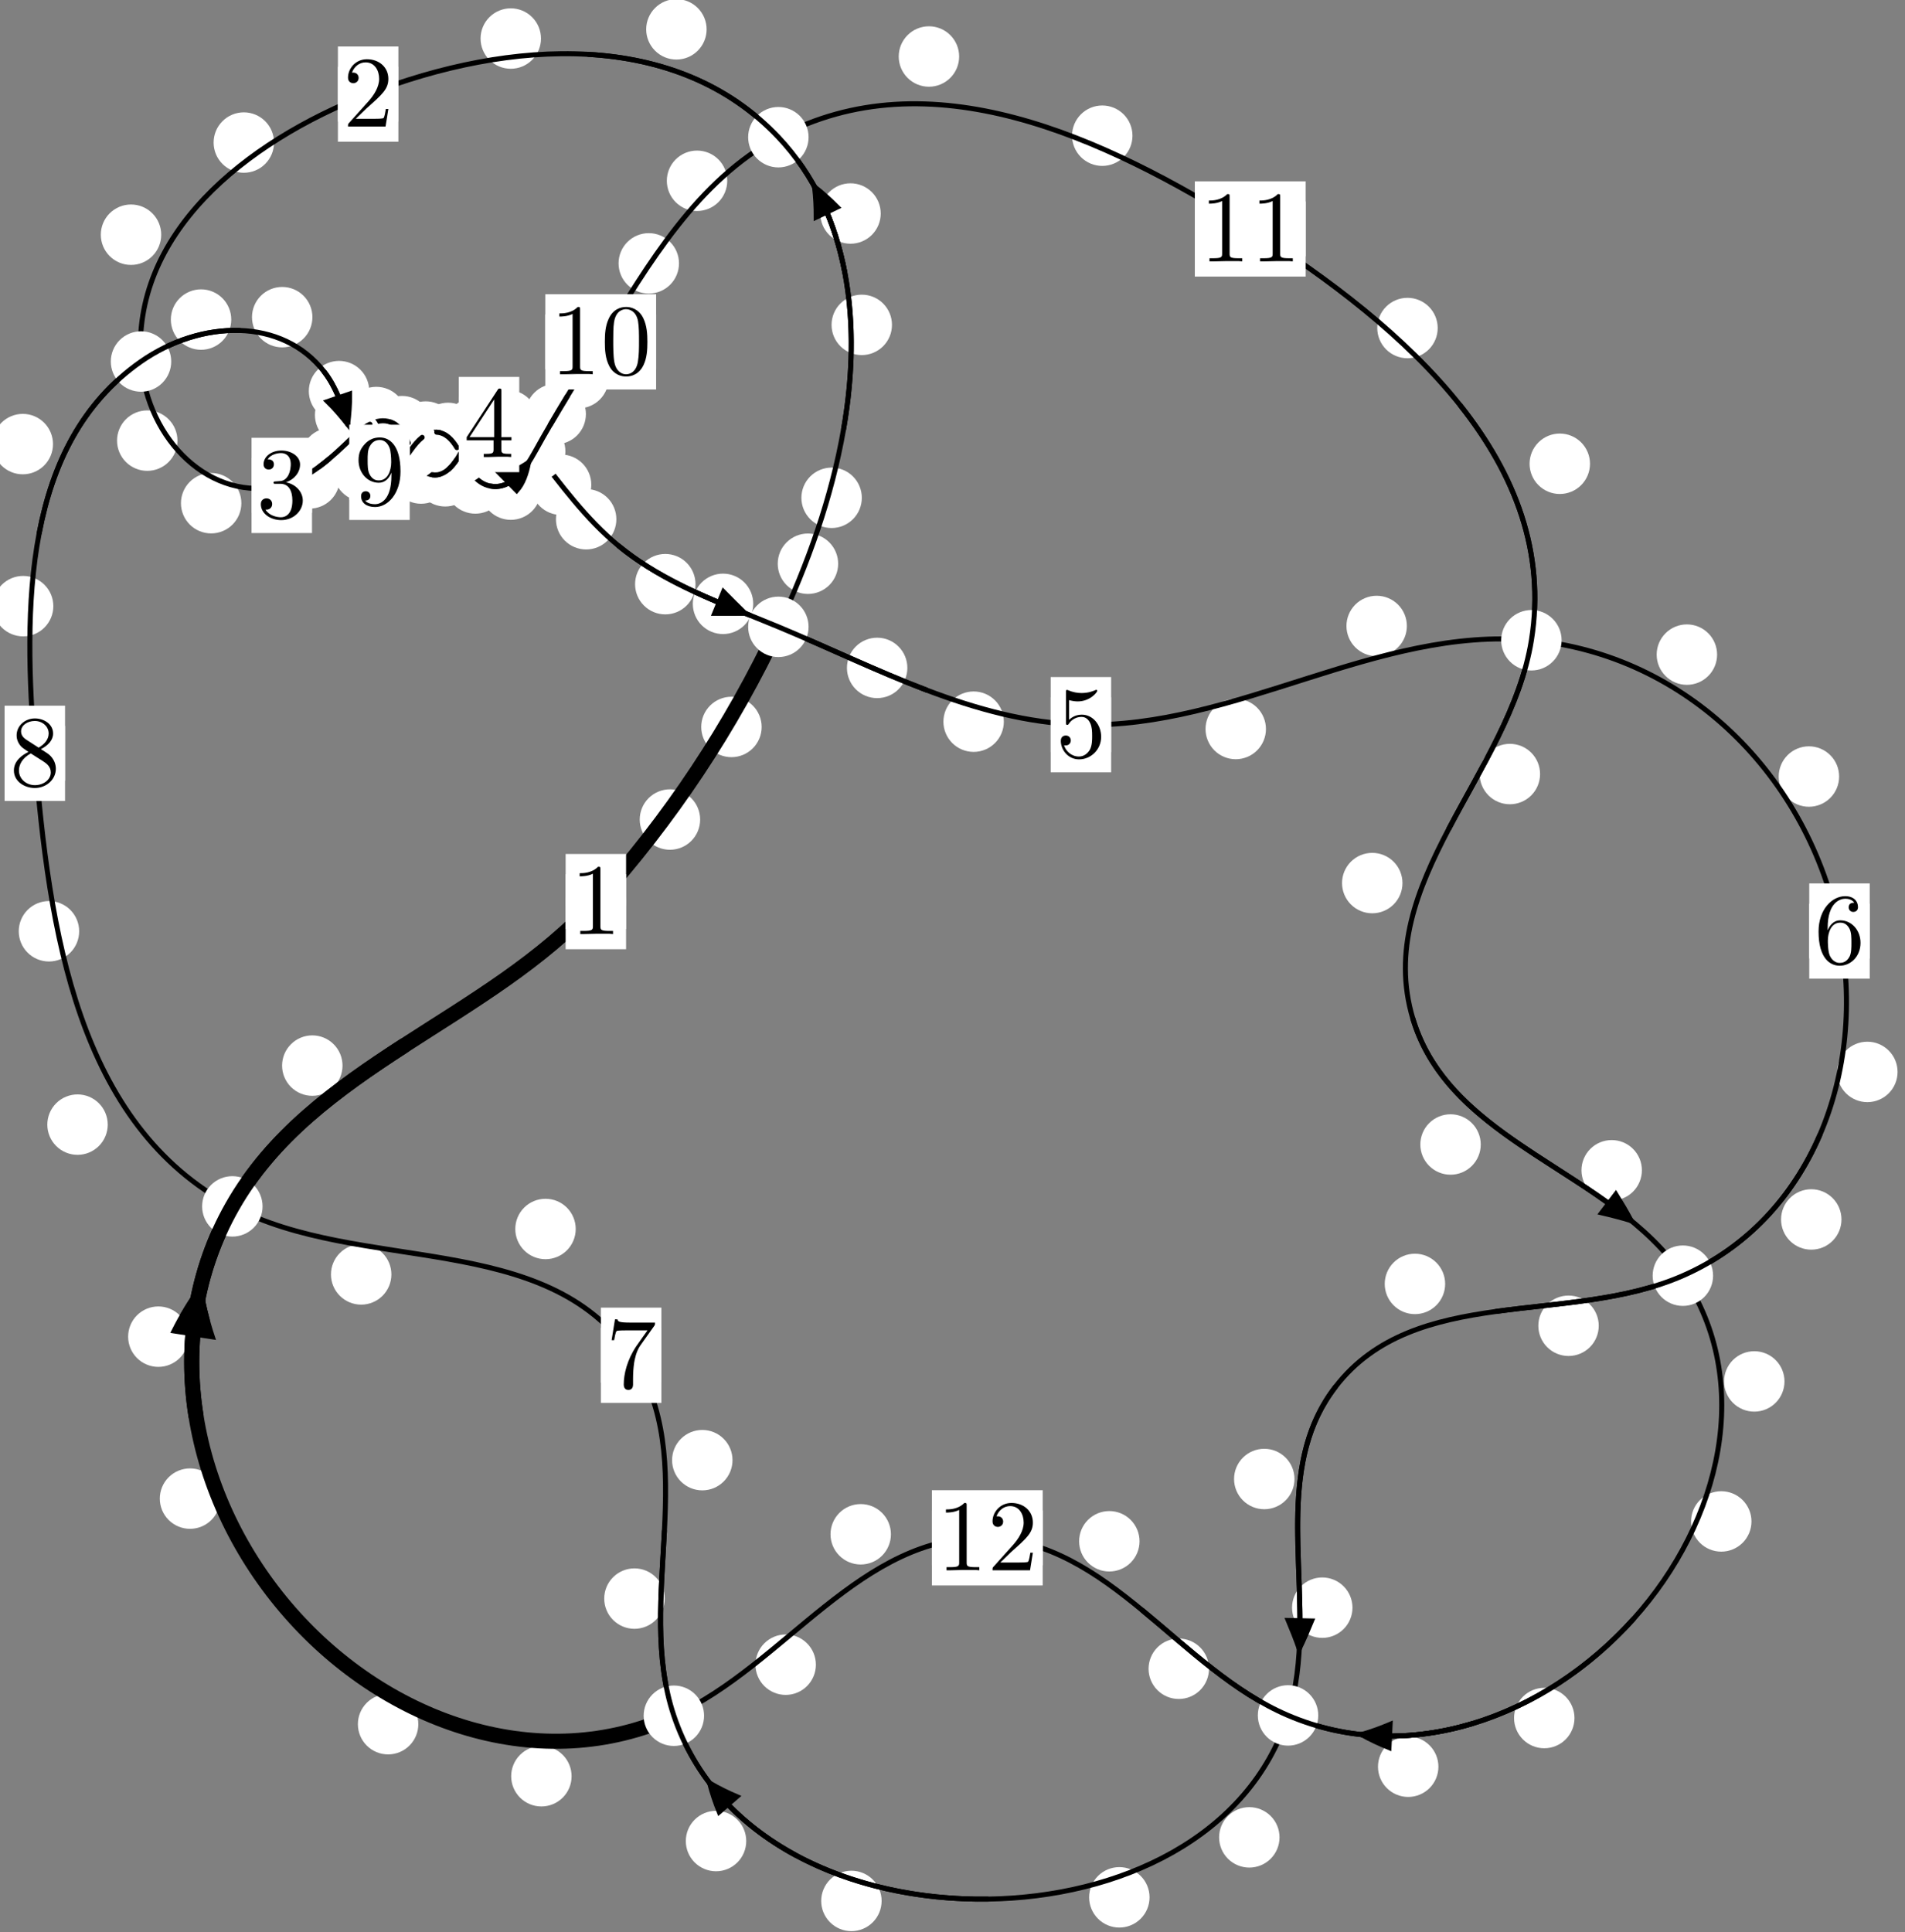 <?xml version="1.0"?>
<!-- Created by MetaPost 1.999 on 2021.07.06:0007 -->
<svg version="1.1" xmlns="http://www.w3.org/2000/svg" xmlns:xlink="http://www.w3.org/1999/xlink" width="188.452" height="191.093" viewBox="0 0 188.452 191.093">
<rect x="0" y="0" width="188.452" height="191.093" fill="#808080" stroke="none"/>
<!-- Original BoundingBox: -77.734482 -129.006134 110.717255 62.086655 -->
  <defs>
    <g transform="scale(0.01,0.01)" id="GLYPHcmr10_48">
      <path style="fill-rule: evenodd;" d="M460 -320C460 -400,455 -480,420 -554C374 -650,292 -666,250 -666C190 -666,117 -640,76 -547C44 -478,39 -400,39 -320C39 -245,43 -155,84 -79C127 2,200 22,249 22C303 22,379 1,423 -94C455 -163,460 -241,460 -320M249 -0C210 -0,151 -25,133 -121C122 -181,122 -273,122 -332C122 -396,122 -462,130 -516C149 -635,224 -644,249 -644C282 -644,348 -626,367 -527C377 -471,377 -395,377 -332C377 -257,377 -189,366 -125C351 -30,294 -0,249 -0"></path>
    </g>
    <g transform="scale(0.01,0.01)" id="GLYPHcmr10_49">
      <path style="fill-rule: evenodd;" d="M294 -640C294 -664,294 -666,271 -666C209 -602,121 -602,89 -602L89 -571C109 -571,168 -571,220 -597L220 -79C220 -43,217 -31,127 -31L95 -31L95 -0L257 -0L130 -3L217 -3L257 -3L297 -3L384 -3L419 -0L419 -31L387 -31C297 -31,294 -42,294 -79"></path>
    </g>
    <g transform="scale(0.01,0.01)" id="GLYPHcmr10_50">
      <path style="fill-rule: evenodd;" d="M127 -77L233 -180C389 -318,449 -372,449 -472C449 -586,359 -666,237 -666C124 -666,50 -574,50 -485C50 -429,100 -429,103 -429C120 -429,155 -441,155 -482C155 -508,137 -534,102 -534C94 -534,92 -534,89 -533C112 -598,166 -635,224 -635C315 -635,358 -554,358 -472C358 -392,308 -313,253 -251L61 -37C50 -26,50 -24,50 -0L421 -0L449 -174L424 -174C419 -144,412 -100,402 -85C395 -77,329 -77,307 -77"></path>
    </g>
    <g transform="scale(0.01,0.01)" id="GLYPHcmr10_51">
      <path style="fill-rule: evenodd;" d="M290 -352C372 -379,430 -449,430 -528C430 -610,342 -666,246 -666C145 -666,69 -606,69 -530C69 -497,91 -478,120 -478C151 -478,171 -500,171 -529C171 -579,124 -579,109 -579C140 -628,206 -641,242 -641C283 -641,338 -619,338 -529C338 -517,336 -459,310 -415C280 -367,246 -364,221 -363C213 -362,189 -360,182 -360C174 -359,167 -358,167 -348C167 -337,174 -337,191 -337L235 -337C317 -337,354 -269,354 -171C354 -35,285 -6,241 -6C198 -6,123 -23,88 -82C123 -77,154 -99,154 -137C154 -173,127 -193,98 -193C74 -193,42 -179,42 -135C42 -44,135 22,244 22C366 22,457 -69,457 -171C457 -253,394 -331,290 -352"></path>
    </g>
    <g transform="scale(0.01,0.01)" id="GLYPHcmr10_52">
      <path style="fill-rule: evenodd;" d="M294 -165L294 -78C294 -42,292 -31,218 -31L197 -31L197 -0L332 -0L238 -3L290 -3L332 -3L374 -3L427 -3L468 -0L468 -31L447 -31C373 -31,371 -42,371 -78L371 -165L471 -165L471 -196L371 -196L371 -651C371 -671,371 -677,355 -677C346 -677,343 -677,335 -665L28 -196L28 -165M300 -196L56 -196L300 -569"></path>
    </g>
    <g transform="scale(0.01,0.01)" id="GLYPHcmr10_53">
      <path style="fill-rule: evenodd;" d="M449 -201C449 -320,367 -420,259 -420C211 -420,168 -404,132 -369L132 -564C152 -558,185 -551,217 -551C340 -551,410 -642,410 -655C410 -661,407 -666,400 -666C399 -666,397 -666,392 -663C372 -654,323 -634,256 -634C216 -634,170 -641,123 -662C115 -665,113 -665,111 -665C101 -665,101 -657,101 -641L101 -345C101 -327,101 -319,115 -319C122 -319,124 -322,128 -328C139 -344,176 -398,257 -398C309 -398,334 -352,342 -334C358 -297,360 -258,360 -208C360 -173,360 -113,336 -71C312 -32,275 -6,229 -6C156 -6,99 -59,82 -118C85 -117,88 -116,99 -116C132 -116,149 -141,149 -165C149 -189,132 -214,99 -214C85 -214,50 -207,50 -161C50 -75,119 22,231 22C347 22,449 -74,449 -201"></path>
    </g>
    <g transform="scale(0.01,0.01)" id="GLYPHcmr10_54">
      <path style="fill-rule: evenodd;" d="M132 -328L132 -352C132 -605,256 -641,307 -641C331 -641,373 -635,395 -601C380 -601,340 -601,340 -556C340 -525,364 -510,386 -510C402 -510,432 -519,432 -558C432 -618,388 -666,305 -666C177 -666,42 -537,42 -316C42 -49,158 22,251 22C362 22,457 -72,457 -204C457 -331,368 -427,257 -427C189 -427,152 -376,132 -328M251 -6C188 -6,158 -66,152 -81C134 -128,134 -208,134 -226C134 -304,166 -404,256 -404C272 -404,318 -404,349 -342C367 -305,367 -254,367 -205C367 -157,367 -107,350 -71C320 -11,274 -6,251 -6"></path>
    </g>
    <g transform="scale(0.01,0.01)" id="GLYPHcmr10_55">
      <path style="fill-rule: evenodd;" d="M476 -609C485 -621,485 -623,485 -644L242 -644C120 -644,118 -657,114 -676L89 -676L56 -470L81 -470C84 -486,93 -549,106 -561C113 -567,191 -567,204 -567L411 -567C400 -551,321 -442,299 -409C209 -274,176 -135,176 -33C176 -23,176 22,222 22C268 22,268 -23,268 -33L268 -84C268 -139,271 -194,279 -248C283 -271,297 -357,341 -419"></path>
    </g>
    <g transform="scale(0.01,0.01)" id="GLYPHcmr10_56">
      <path style="fill-rule: evenodd;" d="M163 -457C117 -487,113 -521,113 -538C113 -599,178 -641,249 -641C322 -641,386 -589,386 -517C386 -460,347 -412,287 -377M309 -362C381 -399,430 -451,430 -517C430 -609,341 -666,250 -666C150 -666,69 -592,69 -499C69 -481,71 -436,113 -389C124 -377,161 -352,186 -335C128 -306,42 -250,42 -151C42 -45,144 22,249 22C362 22,457 -61,457 -168C457 -204,446 -249,408 -291C389 -312,373 -322,309 -362M209 -320L332 -242C360 -223,407 -193,407 -132C407 -58,332 -6,250 -6C164 -6,92 -68,92 -151C92 -209,124 -273,209 -320"></path>
    </g>
    <g transform="scale(0.01,0.01)" id="GLYPHcmr10_57">
      <path style="fill-rule: evenodd;" d="M367 -318L367 -286C367 -52,263 -6,205 -6C188 -6,134 -8,107 -42C151 -42,159 -71,159 -88C159 -119,135 -134,113 -134C97 -134,67 -125,67 -86C67 -19,121 22,206 22C335 22,457 -114,457 -329C457 -598,342 -666,253 -666C198 -666,149 -648,106 -603C65 -558,42 -516,42 -441C42 -316,130 -218,242 -218C303 -218,344 -260,367 -318M243 -241C227 -241,181 -241,150 -304C132 -341,132 -391,132 -440C132 -494,132 -541,153 -578C180 -628,218 -641,253 -641C299 -641,332 -607,349 -562C361 -530,365 -467,365 -421C365 -338,331 -241,243 -241"></path>
    </g>
  </defs>
  <path d="M69.262 81.06C69.262 80.267,68.947 79.507,68.387 78.947C67.826 78.386,67.066 78.071,66.274 78.071C65.481 78.071,64.721 78.386,64.16 78.947C63.6 79.507,63.285 80.267,63.285 81.06C63.285 81.853,63.6 82.613,64.16 83.173C64.721 83.734,65.481 84.049,66.274 84.049C67.066 84.049,67.826 83.734,68.387 83.173C68.947 82.613,69.262 81.853,69.262 81.06Z" style="fill: rgb(100%,100%,100%);stroke: none;"></path>
  <path d="M61.933 89.176C61.933 88.384,61.618 87.624,61.058 87.063C60.497 86.503,59.737 86.188,58.945 86.188C58.152 86.188,57.392 86.503,56.831 87.063C56.271 87.624,55.956 88.384,55.956 89.176C55.956 89.969,56.271 90.729,56.831 91.29C57.392 91.85,58.152 92.165,58.945 92.165C59.737 92.165,60.497 91.85,61.058 91.29C61.618 90.729,61.933 89.969,61.933 89.176Z" style="fill: rgb(100%,100%,100%);stroke: none;"></path>
  <path d="M82.915 55.758C82.915 54.965,82.6 54.205,82.039 53.645C81.479 53.084,80.719 52.769,79.926 52.769C79.133 52.769,78.373 53.084,77.813 53.645C77.252 54.205,76.937 54.965,76.937 55.758C76.937 56.551,77.252 57.311,77.813 57.871C78.373 58.432,79.133 58.747,79.926 58.747C80.719 58.747,81.479 58.432,82.039 57.871C82.6 57.311,82.915 56.551,82.915 55.758Z" style="fill: rgb(100%,100%,100%);stroke: none;"></path>
  <path d="M75.347 71.902C75.347 71.109,75.032 70.349,74.471 69.788C73.911 69.228,73.151 68.913,72.358 68.913C71.565 68.913,70.805 69.228,70.245 69.788C69.684 70.349,69.369 71.109,69.369 71.902C69.369 72.694,69.684 73.454,70.245 74.015C70.805 74.575,71.565 74.89,72.358 74.89C73.151 74.89,73.911 74.575,74.471 74.015C75.032 73.454,75.347 72.694,75.347 71.902Z" style="fill: rgb(100%,100%,100%);stroke: none;"></path>
  <path d="M88.239 32.132C88.239 31.34,87.924 30.58,87.364 30.019C86.803 29.459,86.043 29.144,85.25 29.144C84.458 29.144,83.697 29.459,83.137 30.019C82.576 30.58,82.262 31.34,82.262 32.132C82.262 32.925,82.576 33.685,83.137 34.246C83.697 34.806,84.458 35.121,85.25 35.121C86.043 35.121,86.803 34.806,87.364 34.246C87.924 33.685,88.239 32.925,88.239 32.132Z" style="fill: rgb(100%,100%,100%);stroke: none;"></path>
  <path d="M85.255 49.238C85.255 48.445,84.941 47.685,84.38 47.124C83.82 46.564,83.059 46.249,82.267 46.249C81.474 46.249,80.714 46.564,80.153 47.124C79.593 47.685,79.278 48.445,79.278 49.238C79.278 50.03,79.593 50.79,80.153 51.351C80.714 51.911,81.474 52.226,82.267 52.226C83.059 52.226,83.82 51.911,84.38 51.351C84.941 50.79,85.255 50.03,85.255 49.238Z" style="fill: rgb(100%,100%,100%);stroke: none;"></path>
  <path d="M69.902 2.902C69.902 2.109,69.587 1.349,69.026 0.789C68.466 0.228,67.706 -0.087,66.913 -0.087C66.12 -0.087,65.36 0.228,64.8 0.789C64.239 1.349,63.924 2.109,63.924 2.902C63.924 3.695,64.239 4.455,64.8 5.015C65.36 5.576,66.12 5.891,66.913 5.891C67.706 5.891,68.466 5.576,69.026 5.015C69.587 4.455,69.902 3.695,69.902 2.902Z" style="fill: rgb(100%,100%,100%);stroke: none;"></path>
  <path d="M87.126 21.119C87.126 20.326,86.811 19.566,86.25 19.005C85.69 18.445,84.93 18.13,84.137 18.13C83.344 18.13,82.584 18.445,82.024 19.005C81.463 19.566,81.148 20.326,81.148 21.119C81.148 21.911,81.463 22.671,82.024 23.232C82.584 23.792,83.344 24.107,84.137 24.107C84.93 24.107,85.69 23.792,86.25 23.232C86.811 22.671,87.126 21.911,87.126 21.119Z" style="fill: rgb(100%,100%,100%);stroke: none;"></path>
  <path d="M27.109 14.101C27.109 13.308,26.794 12.548,26.234 11.988C25.673 11.427,24.913 11.112,24.12 11.112C23.328 11.112,22.567 11.427,22.007 11.988C21.447 12.548,21.132 13.308,21.132 14.101C21.132 14.894,21.447 15.654,22.007 16.214C22.567 16.775,23.328 17.09,24.12 17.09C24.913 17.09,25.673 16.775,26.234 16.214C26.794 15.654,27.109 14.894,27.109 14.101Z" style="fill: rgb(100%,100%,100%);stroke: none;"></path>
  <path d="M53.517 3.812C53.517 3.02,53.202 2.26,52.641 1.699C52.081 1.139,51.321 0.824,50.528 0.824C49.735 0.824,48.975 1.139,48.415 1.699C47.854 2.26,47.539 3.02,47.539 3.812C47.539 4.605,47.854 5.365,48.415 5.926C48.975 6.486,49.735 6.801,50.528 6.801C51.321 6.801,52.081 6.486,52.641 5.926C53.202 5.365,53.517 4.605,53.517 3.812Z" style="fill: rgb(100%,100%,100%);stroke: none;"></path>
  <path d="M17.556 43.582C17.556 42.789,17.241 42.029,16.68 41.469C16.12 40.908,15.359 40.593,14.567 40.593C13.774 40.593,13.014 40.908,12.453 41.469C11.893 42.029,11.578 42.789,11.578 43.582C11.578 44.375,11.893 45.135,12.453 45.695C13.014 46.256,13.774 46.571,14.567 46.571C15.359 46.571,16.12 46.256,16.68 45.695C17.241 45.135,17.556 44.375,17.556 43.582Z" style="fill: rgb(100%,100%,100%);stroke: none;"></path>
  <path d="M15.949 23.215C15.949 22.422,15.634 21.662,15.074 21.102C14.513 20.541,13.753 20.226,12.96 20.226C12.168 20.226,11.408 20.541,10.847 21.102C10.287 21.662,9.972 22.422,9.972 23.215C9.972 24.008,10.287 24.768,10.847 25.328C11.408 25.889,12.168 26.204,12.96 26.204C13.753 26.204,14.513 25.889,15.074 25.328C15.634 24.768,15.949 24.008,15.949 23.215Z" style="fill: rgb(100%,100%,100%);stroke: none;"></path>
  <path d="M33.612 47.32C33.612 46.527,33.297 45.767,32.737 45.206C32.176 44.646,31.416 44.331,30.623 44.331C29.831 44.331,29.071 44.646,28.51 45.206C27.95 45.767,27.635 46.527,27.635 47.32C27.635 48.112,27.95 48.873,28.51 49.433C29.071 49.994,29.831 50.308,30.623 50.308C31.416 50.308,32.176 49.994,32.737 49.433C33.297 48.873,33.612 48.112,33.612 47.32Z" style="fill: rgb(100%,100%,100%);stroke: none;"></path>
  <path d="M23.877 49.77C23.877 48.978,23.562 48.218,23.002 47.657C22.441 47.097,21.681 46.782,20.888 46.782C20.096 46.782,19.335 47.097,18.775 47.657C18.215 48.218,17.9 48.978,17.9 49.77C17.9 50.563,18.215 51.323,18.775 51.884C19.335 52.444,20.096 52.759,20.888 52.759C21.681 52.759,22.441 52.444,23.002 51.884C23.562 51.323,23.877 50.563,23.877 49.77Z" style="fill: rgb(100%,100%,100%);stroke: none;"></path>
  <path d="M38.881 42.286C38.881 41.493,38.566 40.733,38.006 40.172C37.446 39.612,36.685 39.297,35.893 39.297C35.1 39.297,34.34 39.612,33.779 40.172C33.219 40.733,32.904 41.493,32.904 42.286C32.904 43.078,33.219 43.838,33.779 44.399C34.34 44.959,35.1 45.274,35.893 45.274C36.685 45.274,37.446 44.959,38.006 44.399C38.566 43.838,38.881 43.078,38.881 42.286Z" style="fill: rgb(100%,100%,100%);stroke: none;"></path>
  <path d="M35.731 45.304C35.731 44.511,35.416 43.751,34.855 43.191C34.295 42.63,33.535 42.315,32.742 42.315C31.949 42.315,31.189 42.63,30.629 43.191C30.068 43.751,29.753 44.511,29.753 45.304C29.753 46.097,30.068 46.857,30.629 47.417C31.189 47.978,31.949 48.293,32.742 48.293C33.535 48.293,34.295 47.978,34.855 47.417C35.416 46.857,35.731 46.097,35.731 45.304Z" style="fill: rgb(100%,100%,100%);stroke: none;"></path>
  <path d="M42.747 42.149C42.747 41.356,42.432 40.596,41.871 40.036C41.311 39.475,40.551 39.16,39.758 39.16C38.965 39.16,38.205 39.475,37.645 40.036C37.084 40.596,36.769 41.356,36.769 42.149C36.769 42.942,37.084 43.702,37.645 44.262C38.205 44.823,38.965 45.138,39.758 45.138C40.551 45.138,41.311 44.823,41.871 44.262C42.432 43.702,42.747 42.942,42.747 42.149Z" style="fill: rgb(100%,100%,100%);stroke: none;"></path>
  <path d="M40.217 41.249C40.217 40.456,39.902 39.696,39.341 39.136C38.781 38.575,38.021 38.26,37.228 38.26C36.435 38.26,35.675 38.575,35.115 39.136C34.554 39.696,34.239 40.456,34.239 41.249C34.239 42.042,34.554 42.802,35.115 43.362C35.675 43.923,36.435 44.238,37.228 44.238C38.021 44.238,38.781 43.923,39.341 43.362C39.902 42.802,40.217 42.042,40.217 41.249Z" style="fill: rgb(100%,100%,100%);stroke: none;"></path>
  <path d="M44.048 45.643C44.048 44.85,43.733 44.09,43.173 43.53C42.612 42.969,41.852 42.654,41.06 42.654C40.267 42.654,39.507 42.969,38.946 43.53C38.386 44.09,38.071 44.85,38.071 45.643C38.071 46.436,38.386 47.196,38.946 47.756C39.507 48.317,40.267 48.632,41.06 48.632C41.852 48.632,42.612 48.317,43.173 47.756C43.733 47.196,44.048 46.436,44.048 45.643Z" style="fill: rgb(100%,100%,100%);stroke: none;"></path>
  <path d="M43.231 43.365C43.231 42.572,42.916 41.812,42.355 41.251C41.795 40.691,41.035 40.376,40.242 40.376C39.449 40.376,38.689 40.691,38.129 41.251C37.568 41.812,37.253 42.572,37.253 43.365C37.253 44.157,37.568 44.917,38.129 45.478C38.689 46.038,39.449 46.353,40.242 46.353C41.035 46.353,41.795 46.038,42.355 45.478C42.916 44.917,43.231 44.157,43.231 43.365Z" style="fill: rgb(100%,100%,100%);stroke: none;"></path>
  <path d="M47.03 47.109C47.03 46.316,46.715 45.556,46.155 44.996C45.594 44.435,44.834 44.12,44.041 44.12C43.249 44.12,42.488 44.435,41.928 44.996C41.367 45.556,41.053 46.316,41.053 47.109C41.053 47.902,41.367 48.662,41.928 49.222C42.488 49.783,43.249 50.098,44.041 50.098C44.834 50.098,45.594 49.783,46.155 49.222C46.715 48.662,47.03 47.902,47.03 47.109Z" style="fill: rgb(100%,100%,100%);stroke: none;"></path>
  <path d="M44.643 46.836C44.643 46.043,44.328 45.283,43.768 44.723C43.207 44.162,42.447 43.847,41.654 43.847C40.862 43.847,40.102 44.162,39.541 44.723C38.981 45.283,38.666 46.043,38.666 46.836C38.666 47.629,38.981 48.389,39.541 48.949C40.102 49.51,40.862 49.825,41.654 49.825C42.447 49.825,43.207 49.51,43.768 48.949C44.328 48.389,44.643 47.629,44.643 46.836Z" style="fill: rgb(100%,100%,100%);stroke: none;"></path>
  <path d="M49.221 43.644C49.221 42.851,48.906 42.091,48.346 41.53C47.785 40.97,47.025 40.655,46.233 40.655C45.44 40.655,44.68 40.97,44.119 41.53C43.559 42.091,43.244 42.851,43.244 43.644C43.244 44.436,43.559 45.196,44.119 45.757C44.68 46.317,45.44 46.632,46.233 46.632C47.025 46.632,47.785 46.317,48.346 45.757C48.906 45.196,49.221 44.436,49.221 43.644Z" style="fill: rgb(100%,100%,100%);stroke: none;"></path>
  <path d="M47.893 45.996C47.893 45.204,47.578 44.443,47.018 43.883C46.457 43.323,45.697 43.008,44.904 43.008C44.112 43.008,43.352 43.323,42.791 43.883C42.231 44.443,41.916 45.204,41.916 45.996C41.916 46.789,42.231 47.549,42.791 48.11C43.352 48.67,44.112 48.985,44.904 48.985C45.697 48.985,46.457 48.67,47.018 48.11C47.578 47.549,47.893 46.789,47.893 45.996Z" style="fill: rgb(100%,100%,100%);stroke: none;"></path>
  <path d="M53.207 41.561C53.207 40.768,52.893 40.008,52.332 39.447C51.772 38.887,51.011 38.572,50.219 38.572C49.426 38.572,48.666 38.887,48.105 39.447C47.545 40.008,47.23 40.768,47.23 41.561C47.23 42.353,47.545 43.114,48.105 43.674C48.666 44.235,49.426 44.55,50.219 44.55C51.011 44.55,51.772 44.235,52.332 43.674C52.893 43.114,53.207 42.353,53.207 41.561Z" style="fill: rgb(100%,100%,100%);stroke: none;"></path>
  <path d="M49.987 42.313C49.987 41.52,49.672 40.76,49.112 40.199C48.551 39.639,47.791 39.324,46.999 39.324C46.206 39.324,45.446 39.639,44.885 40.199C44.325 40.76,44.01 41.52,44.01 42.313C44.01 43.105,44.325 43.865,44.885 44.426C45.446 44.986,46.206 45.301,46.999 45.301C47.791 45.301,48.551 44.986,49.112 44.426C49.672 43.865,49.987 43.105,49.987 42.313Z" style="fill: rgb(100%,100%,100%);stroke: none;"></path>
  <path d="M58.493 47.947C58.493 47.154,58.179 46.394,57.618 45.834C57.058 45.273,56.297 44.958,55.505 44.958C54.712 44.958,53.952 45.273,53.391 45.834C52.831 46.394,52.516 47.154,52.516 47.947C52.516 48.74,52.831 49.5,53.391 50.06C53.952 50.621,54.712 50.936,55.505 50.936C56.297 50.936,57.058 50.621,57.618 50.06C58.179 49.5,58.493 48.74,58.493 47.947Z" style="fill: rgb(100%,100%,100%);stroke: none;"></path>
  <path d="M54.73 43.095C54.73 42.302,54.415 41.542,53.854 40.981C53.294 40.421,52.534 40.106,51.741 40.106C50.948 40.106,50.188 40.421,49.628 40.981C49.067 41.542,48.752 42.302,48.752 43.095C48.752 43.887,49.067 44.647,49.628 45.208C50.188 45.768,50.948 46.083,51.741 46.083C52.534 46.083,53.294 45.768,53.854 45.208C54.415 44.647,54.73 43.887,54.73 43.095Z" style="fill: rgb(100%,100%,100%);stroke: none;"></path>
  <path d="M68.803 57.779C68.803 56.987,68.488 56.226,67.927 55.666C67.367 55.105,66.607 54.791,65.814 54.791C65.021 54.791,64.261 55.105,63.701 55.666C63.14 56.226,62.825 56.987,62.825 57.779C62.825 58.572,63.14 59.332,63.701 59.893C64.261 60.453,65.021 60.768,65.814 60.768C66.607 60.768,67.367 60.453,67.927 59.893C68.488 59.332,68.803 58.572,68.803 57.779Z" style="fill: rgb(100%,100%,100%);stroke: none;"></path>
  <path d="M60.974 51.357C60.974 50.564,60.66 49.804,60.099 49.243C59.539 48.683,58.778 48.368,57.986 48.368C57.193 48.368,56.433 48.683,55.872 49.243C55.312 49.804,54.997 50.564,54.997 51.357C54.997 52.15,55.312 52.91,55.872 53.47C56.433 54.031,57.193 54.346,57.986 54.346C58.778 54.346,59.539 54.031,60.099 53.47C60.66 52.91,60.974 52.15,60.974 51.357Z" style="fill: rgb(100%,100%,100%);stroke: none;"></path>
  <path d="M89.761 66.061C89.761 65.269,89.446 64.508,88.885 63.948C88.325 63.387,87.565 63.073,86.772 63.073C85.979 63.073,85.219 63.387,84.659 63.948C84.098 64.508,83.783 65.269,83.783 66.061C83.783 66.854,84.098 67.614,84.659 68.175C85.219 68.735,85.979 69.05,86.772 69.05C87.565 69.05,88.325 68.735,88.885 68.175C89.446 67.614,89.761 66.854,89.761 66.061Z" style="fill: rgb(100%,100%,100%);stroke: none;"></path>
  <path d="M74.514 59.725C74.514 58.932,74.199 58.172,73.639 57.611C73.078 57.051,72.318 56.736,71.525 56.736C70.733 56.736,69.973 57.051,69.412 57.611C68.852 58.172,68.537 58.932,68.537 59.725C68.537 60.517,68.852 61.278,69.412 61.838C69.973 62.399,70.733 62.714,71.525 62.714C72.318 62.714,73.078 62.399,73.639 61.838C74.199 61.278,74.514 60.517,74.514 59.725Z" style="fill: rgb(100%,100%,100%);stroke: none;"></path>
  <path d="M125.234 72.106C125.234 71.313,124.919 70.553,124.359 69.992C123.798 69.432,123.038 69.117,122.245 69.117C121.453 69.117,120.693 69.432,120.132 69.992C119.572 70.553,119.257 71.313,119.257 72.106C119.257 72.898,119.572 73.658,120.132 74.219C120.693 74.779,121.453 75.094,122.245 75.094C123.038 75.094,123.798 74.779,124.359 74.219C124.919 73.658,125.234 72.898,125.234 72.106Z" style="fill: rgb(100%,100%,100%);stroke: none;"></path>
  <path d="M99.304 71.38C99.304 70.587,98.989 69.827,98.429 69.267C97.868 68.706,97.108 68.391,96.316 68.391C95.523 68.391,94.763 68.706,94.202 69.267C93.642 69.827,93.327 70.587,93.327 71.38C93.327 72.173,93.642 72.933,94.202 73.493C94.763 74.054,95.523 74.369,96.316 74.369C97.108 74.369,97.868 74.054,98.429 73.493C98.989 72.933,99.304 72.173,99.304 71.38Z" style="fill: rgb(100%,100%,100%);stroke: none;"></path>
  <path d="M169.864 64.747C169.864 63.954,169.549 63.194,168.988 62.634C168.428 62.073,167.668 61.758,166.875 61.758C166.082 61.758,165.322 62.073,164.762 62.634C164.201 63.194,163.886 63.954,163.886 64.747C163.886 65.54,164.201 66.3,164.762 66.86C165.322 67.421,166.082 67.736,166.875 67.736C167.668 67.736,168.428 67.421,168.988 66.86C169.549 66.3,169.864 65.54,169.864 64.747Z" style="fill: rgb(100%,100%,100%);stroke: none;"></path>
  <path d="M139.175 61.914C139.175 61.121,138.86 60.361,138.3 59.8C137.739 59.24,136.979 58.925,136.187 58.925C135.394 58.925,134.634 59.24,134.073 59.8C133.513 60.361,133.198 61.121,133.198 61.914C133.198 62.706,133.513 63.466,134.073 64.027C134.634 64.587,135.394 64.902,136.187 64.902C136.979 64.902,137.739 64.587,138.3 64.027C138.86 63.466,139.175 62.706,139.175 61.914Z" style="fill: rgb(100%,100%,100%);stroke: none;"></path>
  <path d="M187.717 106.022C187.717 105.229,187.402 104.469,186.842 103.909C186.281 103.348,185.521 103.033,184.729 103.033C183.936 103.033,183.176 103.348,182.615 103.909C182.055 104.469,181.74 105.229,181.74 106.022C181.74 106.815,182.055 107.575,182.615 108.135C183.176 108.696,183.936 109.011,184.729 109.011C185.521 109.011,186.281 108.696,186.842 108.135C187.402 107.575,187.717 106.815,187.717 106.022Z" style="fill: rgb(100%,100%,100%);stroke: none;"></path>
  <path d="M181.936 76.806C181.936 76.013,181.621 75.253,181.061 74.693C180.5 74.132,179.74 73.817,178.947 73.817C178.155 73.817,177.394 74.132,176.834 74.693C176.273 75.253,175.959 76.013,175.959 76.806C175.959 77.599,176.273 78.359,176.834 78.919C177.394 79.48,178.155 79.795,178.947 79.795C179.74 79.795,180.5 79.48,181.061 78.919C181.621 78.359,181.936 77.599,181.936 76.806Z" style="fill: rgb(100%,100%,100%);stroke: none;"></path>
  <path d="M158.156 131.13C158.156 130.337,157.841 129.577,157.281 129.016C156.721 128.456,155.96 128.141,155.168 128.141C154.375 128.141,153.615 128.456,153.054 129.016C152.494 129.577,152.179 130.337,152.179 131.13C152.179 131.922,152.494 132.683,153.054 133.243C153.615 133.804,154.375 134.118,155.168 134.118C155.96 134.118,156.721 133.804,157.281 133.243C157.841 132.683,158.156 131.922,158.156 131.13Z" style="fill: rgb(100%,100%,100%);stroke: none;"></path>
  <path d="M182.168 120.613C182.168 119.821,181.853 119.061,181.293 118.5C180.732 117.94,179.972 117.625,179.18 117.625C178.387 117.625,177.627 117.94,177.066 118.5C176.506 119.061,176.191 119.821,176.191 120.613C176.191 121.406,176.506 122.166,177.066 122.727C177.627 123.287,178.387 123.602,179.18 123.602C179.972 123.602,180.732 123.287,181.293 122.727C181.853 122.166,182.168 121.406,182.168 120.613Z" style="fill: rgb(100%,100%,100%);stroke: none;"></path>
  <path d="M128.057 146.286C128.057 145.493,127.742 144.733,127.181 144.173C126.621 143.612,125.861 143.297,125.068 143.297C124.275 143.297,123.515 143.612,122.955 144.173C122.394 144.733,122.079 145.493,122.079 146.286C122.079 147.079,122.394 147.839,122.955 148.399C123.515 148.96,124.275 149.275,125.068 149.275C125.861 149.275,126.621 148.96,127.181 148.399C127.742 147.839,128.057 147.079,128.057 146.286Z" style="fill: rgb(100%,100%,100%);stroke: none;"></path>
  <path d="M142.962 126.99C142.962 126.197,142.647 125.437,142.086 124.877C141.526 124.316,140.766 124.001,139.973 124.001C139.18 124.001,138.42 124.316,137.86 124.877C137.299 125.437,136.984 126.197,136.984 126.99C136.984 127.783,137.299 128.543,137.86 129.103C138.42 129.664,139.18 129.979,139.973 129.979C140.766 129.979,141.526 129.664,142.086 129.103C142.647 128.543,142.962 127.783,142.962 126.99Z" style="fill: rgb(100%,100%,100%);stroke: none;"></path>
  <path d="M126.577 181.73C126.577 180.938,126.262 180.177,125.702 179.617C125.141 179.057,124.381 178.742,123.588 178.742C122.796 178.742,122.036 179.057,121.475 179.617C120.915 180.177,120.6 180.938,120.6 181.73C120.6 182.523,120.915 183.283,121.475 183.844C122.036 184.404,122.796 184.719,123.588 184.719C124.381 184.719,125.141 184.404,125.702 183.844C126.262 183.283,126.577 182.523,126.577 181.73Z" style="fill: rgb(100%,100%,100%);stroke: none;"></path>
  <path d="M133.794 159.012C133.794 158.219,133.479 157.459,132.919 156.898C132.358 156.338,131.598 156.023,130.806 156.023C130.013 156.023,129.253 156.338,128.692 156.898C128.132 157.459,127.817 158.219,127.817 159.012C127.817 159.804,128.132 160.564,128.692 161.125C129.253 161.685,130.013 162,130.806 162C131.598 162,132.358 161.685,132.919 161.125C133.479 160.564,133.794 159.804,133.794 159.012Z" style="fill: rgb(100%,100%,100%);stroke: none;"></path>
  <path d="M87.214 188.017C87.214 187.225,86.899 186.465,86.338 185.904C85.778 185.344,85.018 185.029,84.225 185.029C83.432 185.029,82.672 185.344,82.112 185.904C81.551 186.465,81.236 187.225,81.236 188.017C81.236 188.81,81.551 189.57,82.112 190.131C82.672 190.691,83.432 191.006,84.225 191.006C85.018 191.006,85.778 190.691,86.338 190.131C86.899 189.57,87.214 188.81,87.214 188.017Z" style="fill: rgb(100%,100%,100%);stroke: none;"></path>
  <path d="M113.72 187.662C113.72 186.869,113.405 186.109,112.844 185.549C112.284 184.988,111.524 184.673,110.731 184.673C109.938 184.673,109.178 184.988,108.618 185.549C108.057 186.109,107.742 186.869,107.742 187.662C107.742 188.455,108.057 189.215,108.618 189.775C109.178 190.336,109.938 190.651,110.731 190.651C111.524 190.651,112.284 190.336,112.844 189.775C113.405 189.215,113.72 188.455,113.72 187.662Z" style="fill: rgb(100%,100%,100%);stroke: none;"></path>
  <path d="M65.751 158.114C65.751 157.321,65.436 156.561,64.875 156.001C64.315 155.44,63.555 155.125,62.762 155.125C61.969 155.125,61.209 155.44,60.649 156.001C60.088 156.561,59.773 157.321,59.773 158.114C59.773 158.907,60.088 159.667,60.649 160.227C61.209 160.788,61.969 161.103,62.762 161.103C63.555 161.103,64.315 160.788,64.875 160.227C65.436 159.667,65.751 158.907,65.751 158.114Z" style="fill: rgb(100%,100%,100%);stroke: none;"></path>
  <path d="M73.821 182.095C73.821 181.302,73.506 180.542,72.946 179.982C72.385 179.421,71.625 179.106,70.832 179.106C70.04 179.106,69.28 179.421,68.719 179.982C68.159 180.542,67.844 181.302,67.844 182.095C67.844 182.888,68.159 183.648,68.719 184.208C69.28 184.769,70.04 185.084,70.832 185.084C71.625 185.084,72.385 184.769,72.946 184.208C73.506 183.648,73.821 182.888,73.821 182.095Z" style="fill: rgb(100%,100%,100%);stroke: none;"></path>
  <path d="M56.953 121.556C56.953 120.764,56.638 120.004,56.078 119.443C55.517 118.883,54.757 118.568,53.964 118.568C53.172 118.568,52.411 118.883,51.851 119.443C51.29 120.004,50.975 120.764,50.975 121.556C50.975 122.349,51.29 123.109,51.851 123.67C52.411 124.23,53.172 124.545,53.964 124.545C54.757 124.545,55.517 124.23,56.078 123.67C56.638 123.109,56.953 122.349,56.953 121.556Z" style="fill: rgb(100%,100%,100%);stroke: none;"></path>
  <path d="M72.464 144.422C72.464 143.629,72.149 142.869,71.588 142.308C71.028 141.748,70.268 141.433,69.475 141.433C68.682 141.433,67.922 141.748,67.362 142.308C66.801 142.869,66.486 143.629,66.486 144.422C66.486 145.214,66.801 145.974,67.362 146.535C67.922 147.095,68.682 147.41,69.475 147.41C70.268 147.41,71.028 147.095,71.588 146.535C72.149 145.974,72.464 145.214,72.464 144.422Z" style="fill: rgb(100%,100%,100%);stroke: none;"></path>
  <path d="M10.658 111.235C10.658 110.442,10.343 109.682,9.783 109.121C9.222 108.561,8.462 108.246,7.67 108.246C6.877 108.246,6.117 108.561,5.556 109.121C4.996 109.682,4.681 110.442,4.681 111.235C4.681 112.027,4.996 112.787,5.556 113.348C6.117 113.908,6.877 114.223,7.67 114.223C8.462 114.223,9.222 113.908,9.783 113.348C10.343 112.787,10.658 112.027,10.658 111.235Z" style="fill: rgb(100%,100%,100%);stroke: none;"></path>
  <path d="M38.718 126.052C38.718 125.259,38.403 124.499,37.842 123.938C37.282 123.378,36.522 123.063,35.729 123.063C34.936 123.063,34.176 123.378,33.616 123.938C33.055 124.499,32.74 125.259,32.74 126.052C32.74 126.844,33.055 127.604,33.616 128.165C34.176 128.725,34.936 129.04,35.729 129.04C36.522 129.04,37.282 128.725,37.842 128.165C38.403 127.604,38.718 126.844,38.718 126.052Z" style="fill: rgb(100%,100%,100%);stroke: none;"></path>
  <path d="M5.276 59.953C5.276 59.161,4.961 58.4,4.4 57.84C3.84 57.279,3.08 56.964,2.287 56.964C1.494 56.964,0.734 57.279,0.174 57.84C-0.387 58.4,-0.702 59.161,-0.702 59.953C-0.702 60.746,-0.387 61.506,0.174 62.067C0.734 62.627,1.494 62.942,2.287 62.942C3.08 62.942,3.84 62.627,4.4 62.067C4.961 61.506,5.276 60.746,5.276 59.953Z" style="fill: rgb(100%,100%,100%);stroke: none;"></path>
  <path d="M7.832 92.111C7.832 91.318,7.517 90.558,6.957 89.997C6.396 89.437,5.636 89.122,4.843 89.122C4.051 89.122,3.291 89.437,2.73 89.997C2.17 90.558,1.855 91.318,1.855 92.111C1.855 92.904,2.17 93.664,2.73 94.224C3.291 94.785,4.051 95.1,4.843 95.1C5.636 95.1,6.396 94.785,6.957 94.224C7.517 93.664,7.832 92.904,7.832 92.111Z" style="fill: rgb(100%,100%,100%);stroke: none;"></path>
  <path d="M22.877 31.608C22.877 30.815,22.563 30.055,22.002 29.495C21.442 28.934,20.681 28.619,19.889 28.619C19.096 28.619,18.336 28.934,17.775 29.495C17.215 30.055,16.9 30.815,16.9 31.608C16.9 32.401,17.215 33.161,17.775 33.721C18.336 34.282,19.096 34.597,19.889 34.597C20.681 34.597,21.442 34.282,22.002 33.721C22.563 33.161,22.877 32.401,22.877 31.608Z" style="fill: rgb(100%,100%,100%);stroke: none;"></path>
  <path d="M5.243 43.925C5.243 43.133,4.928 42.372,4.368 41.812C3.807 41.251,3.047 40.936,2.254 40.936C1.462 40.936,0.701 41.251,0.141 41.812C-0.42 42.372,-0.734 43.133,-0.734 43.925C-0.734 44.718,-0.42 45.478,0.141 46.039C0.701 46.599,1.462 46.914,2.254 46.914C3.047 46.914,3.807 46.599,4.368 46.039C4.928 45.478,5.243 44.718,5.243 43.925Z" style="fill: rgb(100%,100%,100%);stroke: none;"></path>
  <path d="M36.529 38.683C36.529 37.891,36.214 37.131,35.653 36.57C35.093 36.01,34.333 35.695,33.54 35.695C32.747 35.695,31.987 36.01,31.427 36.57C30.866 37.131,30.551 37.891,30.551 38.683C30.551 39.476,30.866 40.236,31.427 40.797C31.987 41.357,32.747 41.672,33.54 41.672C34.333 41.672,35.093 41.357,35.653 40.797C36.214 40.236,36.529 39.476,36.529 38.683Z" style="fill: rgb(100%,100%,100%);stroke: none;"></path>
  <path d="M30.906 31.37C30.906 30.578,30.591 29.818,30.03 29.257C29.47 28.697,28.71 28.382,27.917 28.382C27.124 28.382,26.364 28.697,25.804 29.257C25.243 29.818,24.928 30.578,24.928 31.37C24.928 32.163,25.243 32.923,25.804 33.484C26.364 34.044,27.124 34.359,27.917 34.359C28.71 34.359,29.47 34.044,30.03 33.484C30.591 32.923,30.906 32.163,30.906 31.37Z" style="fill: rgb(100%,100%,100%);stroke: none;"></path>
  <path d="M38.216 44.937C38.216 44.145,37.901 43.384,37.34 42.824C36.78 42.263,36.02 41.948,35.227 41.948C34.434 41.948,33.674 42.263,33.114 42.824C32.553 43.384,32.238 44.145,32.238 44.937C32.238 45.73,32.553 46.49,33.114 47.051C33.674 47.611,34.434 47.926,35.227 47.926C36.02 47.926,36.78 47.611,37.34 47.051C37.901 46.49,38.216 45.73,38.216 44.937Z" style="fill: rgb(100%,100%,100%);stroke: none;"></path>
  <path d="M37.132 41.048C37.132 40.255,36.817 39.495,36.256 38.934C35.696 38.374,34.936 38.059,34.143 38.059C33.35 38.059,32.59 38.374,32.03 38.934C31.469 39.495,31.154 40.255,31.154 41.048C31.154 41.84,31.469 42.6,32.03 43.161C32.59 43.721,33.35 44.036,34.143 44.036C34.936 44.036,35.696 43.721,36.256 43.161C36.817 42.6,37.132 41.84,37.132 41.048Z" style="fill: rgb(100%,100%,100%);stroke: none;"></path>
  <path d="M41.881 46.819C41.881 46.026,41.566 45.266,41.005 44.706C40.445 44.145,39.684 43.83,38.892 43.83C38.099 43.83,37.339 44.145,36.778 44.706C36.218 45.266,35.903 46.026,35.903 46.819C35.903 47.612,36.218 48.372,36.778 48.932C37.339 49.493,38.099 49.808,38.892 49.808C39.684 49.808,40.445 49.493,41.005 48.932C41.566 48.372,41.881 47.612,41.881 46.819Z" style="fill: rgb(100%,100%,100%);stroke: none;"></path>
  <path d="M38.964 46.601C38.964 45.808,38.649 45.048,38.088 44.487C37.528 43.927,36.768 43.612,35.975 43.612C35.182 43.612,34.422 43.927,33.862 44.487C33.301 45.048,32.986 45.808,32.986 46.601C32.986 47.393,33.301 48.153,33.862 48.714C34.422 49.274,35.182 49.589,35.975 49.589C36.768 49.589,37.528 49.274,38.088 48.714C38.649 48.153,38.964 47.393,38.964 46.601Z" style="fill: rgb(100%,100%,100%);stroke: none;"></path>
  <path d="M44.292 43.594C44.292 42.802,43.977 42.041,43.416 41.481C42.856 40.921,42.096 40.606,41.303 40.606C40.51 40.606,39.75 40.921,39.19 41.481C38.629 42.041,38.314 42.802,38.314 43.594C38.314 44.387,38.629 45.147,39.19 45.708C39.75 46.268,40.51 46.583,41.303 46.583C42.096 46.583,42.856 46.268,43.416 45.708C43.977 45.147,44.292 44.387,44.292 43.594Z" style="fill: rgb(100%,100%,100%);stroke: none;"></path>
  <path d="M42.83 45.626C42.83 44.833,42.515 44.073,41.955 43.513C41.394 42.952,40.634 42.637,39.841 42.637C39.049 42.637,38.289 42.952,37.728 43.513C37.168 44.073,36.853 44.833,36.853 45.626C36.853 46.419,37.168 47.179,37.728 47.739C38.289 48.3,39.049 48.615,39.841 48.615C40.634 48.615,41.394 48.3,41.955 47.739C42.515 47.179,42.83 46.419,42.83 45.626Z" style="fill: rgb(100%,100%,100%);stroke: none;"></path>
  <path d="M47.312 42.819C47.312 42.026,46.997 41.266,46.437 40.706C45.876 40.145,45.116 39.83,44.324 39.83C43.531 39.83,42.771 40.145,42.21 40.706C41.65 41.266,41.335 42.026,41.335 42.819C41.335 43.612,41.65 44.372,42.21 44.932C42.771 45.493,43.531 45.808,44.324 45.808C45.116 45.808,45.876 45.493,46.437 44.932C46.997 44.372,47.312 43.612,47.312 42.819Z" style="fill: rgb(100%,100%,100%);stroke: none;"></path>
  <path d="M45.099 42.683C45.099 41.891,44.784 41.131,44.223 40.57C43.663 40.01,42.903 39.695,42.11 39.695C41.317 39.695,40.557 40.01,39.997 40.57C39.436 41.131,39.121 41.891,39.121 42.683C39.121 43.476,39.436 44.236,39.997 44.797C40.557 45.357,41.317 45.672,42.11 45.672C42.903 45.672,43.663 45.357,44.223 44.797C44.784 44.236,45.099 43.476,45.099 42.683Z" style="fill: rgb(100%,100%,100%);stroke: none;"></path>
  <path d="M49.227 46.284C49.227 45.492,48.912 44.731,48.351 44.171C47.791 43.61,47.031 43.296,46.238 43.296C45.445 43.296,44.685 43.61,44.125 44.171C43.564 44.731,43.249 45.492,43.249 46.284C43.249 47.077,43.564 47.837,44.125 48.398C44.685 48.958,45.445 49.273,46.238 49.273C47.031 49.273,47.791 48.958,48.351 48.398C48.912 47.837,49.227 47.077,49.227 46.284Z" style="fill: rgb(100%,100%,100%);stroke: none;"></path>
  <path d="M48.007 43.858C48.007 43.065,47.692 42.305,47.131 41.745C46.571 41.184,45.811 40.869,45.018 40.869C44.225 40.869,43.465 41.184,42.905 41.745C42.344 42.305,42.029 43.065,42.029 43.858C42.029 44.651,42.344 45.411,42.905 45.971C43.465 46.532,44.225 46.847,45.018 46.847C45.811 46.847,46.571 46.532,47.131 45.971C47.692 45.411,48.007 44.651,48.007 43.858Z" style="fill: rgb(100%,100%,100%);stroke: none;"></path>
  <path d="M53.52 48.428C53.52 47.636,53.205 46.876,52.645 46.315C52.084 45.755,51.324 45.44,50.532 45.44C49.739 45.44,48.979 45.755,48.418 46.315C47.858 46.876,47.543 47.636,47.543 48.428C47.543 49.221,47.858 49.981,48.418 50.542C48.979 51.102,49.739 51.417,50.532 51.417C51.324 51.417,52.084 51.102,52.645 50.542C53.205 49.981,53.52 49.221,53.52 48.428Z" style="fill: rgb(100%,100%,100%);stroke: none;"></path>
  <path d="M50.008 47.818C50.008 47.025,49.693 46.265,49.132 45.705C48.572 45.144,47.812 44.829,47.019 44.829C46.226 44.829,45.466 45.144,44.906 45.705C44.345 46.265,44.03 47.025,44.03 47.818C44.03 48.611,44.345 49.371,44.906 49.931C45.466 50.492,46.226 50.807,47.019 50.807C47.812 50.807,48.572 50.492,49.132 49.931C49.693 49.371,50.008 48.611,50.008 47.818Z" style="fill: rgb(100%,100%,100%);stroke: none;"></path>
  <path d="M57.96 40.956C57.96 40.164,57.645 39.403,57.085 38.843C56.524 38.282,55.764 37.967,54.971 37.967C54.179 37.967,53.419 38.282,52.858 38.843C52.298 39.403,51.983 40.164,51.983 40.956C51.983 41.749,52.298 42.509,52.858 43.07C53.419 43.63,54.179 43.945,54.971 43.945C55.764 43.945,56.524 43.63,57.085 43.07C57.645 42.509,57.96 41.749,57.96 40.956Z" style="fill: rgb(100%,100%,100%);stroke: none;"></path>
  <path d="M54.905 46.51C54.905 45.717,54.59 44.957,54.03 44.396C53.469 43.836,52.709 43.521,51.917 43.521C51.124 43.521,50.364 43.836,49.803 44.396C49.243 44.957,48.928 45.717,48.928 46.51C48.928 47.302,49.243 48.063,49.803 48.623C50.364 49.184,51.124 49.499,51.917 49.499C52.709 49.499,53.469 49.184,54.03 48.623C54.59 48.063,54.905 47.302,54.905 46.51Z" style="fill: rgb(100%,100%,100%);stroke: none;"></path>
  <path d="M67.17 26.048C67.17 25.256,66.855 24.496,66.294 23.935C65.734 23.375,64.974 23.06,64.181 23.06C63.388 23.06,62.628 23.375,62.068 23.935C61.507 24.496,61.192 25.256,61.192 26.048C61.192 26.841,61.507 27.601,62.068 28.162C62.628 28.722,63.388 29.037,64.181 29.037C64.974 29.037,65.734 28.722,66.294 28.162C66.855 27.601,67.17 26.841,67.17 26.048Z" style="fill: rgb(100%,100%,100%);stroke: none;"></path>
  <path d="M60.216 37.4C60.216 36.607,59.901 35.847,59.34 35.287C58.78 34.726,58.02 34.411,57.227 34.411C56.434 34.411,55.674 34.726,55.114 35.287C54.553 35.847,54.238 36.607,54.238 37.4C54.238 38.193,54.553 38.953,55.114 39.513C55.674 40.074,56.434 40.389,57.227 40.389C58.02 40.389,58.78 40.074,59.34 39.513C59.901 38.953,60.216 38.193,60.216 37.4Z" style="fill: rgb(100%,100%,100%);stroke: none;"></path>
  <path d="M94.884 5.589C94.884 4.796,94.569 4.036,94.008 3.476C93.448 2.915,92.688 2.6,91.895 2.6C91.102 2.6,90.342 2.915,89.782 3.476C89.221 4.036,88.906 4.796,88.906 5.589C88.906 6.382,89.221 7.142,89.782 7.702C90.342 8.263,91.102 8.578,91.895 8.578C92.688 8.578,93.448 8.263,94.008 7.702C94.569 7.142,94.884 6.382,94.884 5.589Z" style="fill: rgb(100%,100%,100%);stroke: none;"></path>
  <path d="M71.943 17.882C71.943 17.089,71.628 16.329,71.068 15.768C70.508 15.208,69.747 14.893,68.955 14.893C68.162 14.893,67.402 15.208,66.841 15.768C66.281 16.329,65.966 17.089,65.966 17.882C65.966 18.674,66.281 19.434,66.841 19.995C67.402 20.555,68.162 20.87,68.955 20.87C69.747 20.87,70.508 20.555,71.068 19.995C71.628 19.434,71.943 18.674,71.943 17.882Z" style="fill: rgb(100%,100%,100%);stroke: none;"></path>
  <path d="M142.224 32.446C142.224 31.653,141.909 30.893,141.349 30.332C140.788 29.772,140.028 29.457,139.235 29.457C138.443 29.457,137.682 29.772,137.122 30.332C136.561 30.893,136.246 31.653,136.246 32.446C136.246 33.238,136.561 33.998,137.122 34.559C137.682 35.119,138.443 35.434,139.235 35.434C140.028 35.434,140.788 35.119,141.349 34.559C141.909 33.998,142.224 33.238,142.224 32.446Z" style="fill: rgb(100%,100%,100%);stroke: none;"></path>
  <path d="M112.03 13.422C112.03 12.629,111.715 11.869,111.155 11.308C110.594 10.748,109.834 10.433,109.041 10.433C108.249 10.433,107.488 10.748,106.928 11.308C106.367 11.869,106.053 12.629,106.053 13.422C106.053 14.214,106.367 14.974,106.928 15.535C107.488 16.095,108.249 16.41,109.041 16.41C109.834 16.41,110.594 16.095,111.155 15.535C111.715 14.974,112.03 14.214,112.03 13.422Z" style="fill: rgb(100%,100%,100%);stroke: none;"></path>
  <path d="M152.352 76.56C152.352 75.767,152.037 75.007,151.477 74.446C150.916 73.886,150.156 73.571,149.363 73.571C148.571 73.571,147.811 73.886,147.25 74.446C146.69 75.007,146.375 75.767,146.375 76.56C146.375 77.352,146.69 78.112,147.25 78.673C147.811 79.233,148.571 79.548,149.363 79.548C150.156 79.548,150.916 79.233,151.477 78.673C152.037 78.112,152.352 77.352,152.352 76.56Z" style="fill: rgb(100%,100%,100%);stroke: none;"></path>
  <path d="M157.291 45.871C157.291 45.078,156.976 44.318,156.415 43.758C155.855 43.197,155.095 42.882,154.302 42.882C153.509 42.882,152.749 43.197,152.189 43.758C151.628 44.318,151.313 45.078,151.313 45.871C151.313 46.664,151.628 47.424,152.189 47.984C152.749 48.545,153.509 48.86,154.302 48.86C155.095 48.86,155.855 48.545,156.415 47.984C156.976 47.424,157.291 46.664,157.291 45.871Z" style="fill: rgb(100%,100%,100%);stroke: none;"></path>
  <path d="M146.483 113.2C146.483 112.408,146.169 111.647,145.608 111.087C145.048 110.526,144.287 110.211,143.495 110.211C142.702 110.211,141.942 110.526,141.381 111.087C140.821 111.647,140.506 112.408,140.506 113.2C140.506 113.993,140.821 114.753,141.381 115.314C141.942 115.874,142.702 116.189,143.495 116.189C144.287 116.189,145.048 115.874,145.608 115.314C146.169 114.753,146.483 113.993,146.483 113.2Z" style="fill: rgb(100%,100%,100%);stroke: none;"></path>
  <path d="M138.739 87.343C138.739 86.551,138.424 85.79,137.863 85.23C137.303 84.67,136.543 84.355,135.75 84.355C134.957 84.355,134.197 84.67,133.637 85.23C133.076 85.79,132.761 86.551,132.761 87.343C132.761 88.136,133.076 88.896,133.637 89.457C134.197 90.017,134.957 90.332,135.75 90.332C136.543 90.332,137.303 90.017,137.863 89.457C138.424 88.896,138.739 88.136,138.739 87.343Z" style="fill: rgb(100%,100%,100%);stroke: none;"></path>
  <path d="M176.531 136.635C176.531 135.842,176.216 135.082,175.655 134.521C175.095 133.961,174.334 133.646,173.542 133.646C172.749 133.646,171.989 133.961,171.428 134.521C170.868 135.082,170.553 135.842,170.553 136.635C170.553 137.427,170.868 138.188,171.428 138.748C171.989 139.308,172.749 139.623,173.542 139.623C174.334 139.623,175.095 139.308,175.655 138.748C176.216 138.188,176.531 137.427,176.531 136.635Z" style="fill: rgb(100%,100%,100%);stroke: none;"></path>
  <path d="M162.424 115.749C162.424 114.957,162.11 114.197,161.549 113.636C160.989 113.076,160.228 112.761,159.436 112.761C158.643 112.761,157.883 113.076,157.322 113.636C156.762 114.197,156.447 114.957,156.447 115.749C156.447 116.542,156.762 117.302,157.322 117.863C157.883 118.423,158.643 118.738,159.436 118.738C160.228 118.738,160.989 118.423,161.549 117.863C162.11 117.302,162.424 116.542,162.424 115.749Z" style="fill: rgb(100%,100%,100%);stroke: none;"></path>
  <path d="M155.756 169.928C155.756 169.136,155.441 168.376,154.881 167.815C154.32 167.255,153.56 166.94,152.767 166.94C151.975 166.94,151.214 167.255,150.654 167.815C150.093 168.376,149.778 169.136,149.778 169.928C149.778 170.721,150.093 171.481,150.654 172.042C151.214 172.602,151.975 172.917,152.767 172.917C153.56 172.917,154.32 172.602,154.881 172.042C155.441 171.481,155.756 170.721,155.756 169.928Z" style="fill: rgb(100%,100%,100%);stroke: none;"></path>
  <path d="M173.265 150.482C173.265 149.69,172.95 148.93,172.39 148.369C171.829 147.809,171.069 147.494,170.276 147.494C169.484 147.494,168.724 147.809,168.163 148.369C167.603 148.93,167.288 149.69,167.288 150.482C167.288 151.275,167.603 152.035,168.163 152.596C168.724 153.156,169.484 153.471,170.276 153.471C171.069 153.471,171.829 153.156,172.39 152.596C172.95 152.035,173.265 151.275,173.265 150.482Z" style="fill: rgb(100%,100%,100%);stroke: none;"></path>
  <path d="M119.6 165.054C119.6 164.262,119.285 163.502,118.724 162.941C118.164 162.381,117.404 162.066,116.611 162.066C115.818 162.066,115.058 162.381,114.498 162.941C113.937 163.502,113.622 164.262,113.622 165.054C113.622 165.847,113.937 166.607,114.498 167.168C115.058 167.728,115.818 168.043,116.611 168.043C117.404 168.043,118.164 167.728,118.724 167.168C119.285 166.607,119.6 165.847,119.6 165.054Z" style="fill: rgb(100%,100%,100%);stroke: none;"></path>
  <path d="M142.295 174.743C142.295 173.95,141.98 173.19,141.419 172.63C140.859 172.069,140.098 171.754,139.306 171.754C138.513 171.754,137.753 172.069,137.192 172.63C136.632 173.19,136.317 173.95,136.317 174.743C136.317 175.536,136.632 176.296,137.192 176.856C137.753 177.417,138.513 177.732,139.306 177.732C140.098 177.732,140.859 177.417,141.419 176.856C141.98 176.296,142.295 175.536,142.295 174.743Z" style="fill: rgb(100%,100%,100%);stroke: none;"></path>
  <path d="M88.135 151.753C88.135 150.96,87.82 150.2,87.26 149.639C86.699 149.079,85.939 148.764,85.146 148.764C84.354 148.764,83.593 149.079,83.033 149.639C82.473 150.2,82.158 150.96,82.158 151.753C82.158 152.545,82.473 153.306,83.033 153.866C83.593 154.427,84.354 154.742,85.146 154.742C85.939 154.742,86.699 154.427,87.26 153.866C87.82 153.306,88.135 152.545,88.135 151.753Z" style="fill: rgb(100%,100%,100%);stroke: none;"></path>
  <path d="M112.729 152.445C112.729 151.652,112.414 150.892,111.853 150.331C111.293 149.771,110.533 149.456,109.74 149.456C108.947 149.456,108.187 149.771,107.627 150.331C107.066 150.892,106.751 151.652,106.751 152.445C106.751 153.237,107.066 153.998,107.627 154.558C108.187 155.119,108.947 155.434,109.74 155.434C110.533 155.434,111.293 155.119,111.853 154.558C112.414 153.998,112.729 153.237,112.729 152.445Z" style="fill: rgb(100%,100%,100%);stroke: none;"></path>
  <path d="M56.545 175.685C56.545 174.892,56.231 174.132,55.67 173.571C55.11 173.011,54.349 172.696,53.557 172.696C52.764 172.696,52.004 173.011,51.443 173.571C50.883 174.132,50.568 174.892,50.568 175.685C50.568 176.477,50.883 177.237,51.443 177.798C52.004 178.358,52.764 178.673,53.557 178.673C54.349 178.673,55.11 178.358,55.67 177.798C56.231 177.237,56.545 176.477,56.545 175.685Z" style="fill: rgb(100%,100%,100%);stroke: none;"></path>
  <path d="M80.712 164.651C80.712 163.858,80.397 163.098,79.836 162.538C79.276 161.977,78.515 161.662,77.723 161.662C76.93 161.662,76.17 161.977,75.609 162.538C75.049 163.098,74.734 163.858,74.734 164.651C74.734 165.444,75.049 166.204,75.609 166.764C76.17 167.325,76.93 167.64,77.723 167.64C78.515 167.64,79.276 167.325,79.836 166.764C80.397 166.204,80.712 165.444,80.712 164.651Z" style="fill: rgb(100%,100%,100%);stroke: none;"></path>
  <path d="M21.786 148.225C21.786 147.433,21.471 146.672,20.911 146.112C20.35 145.551,19.59 145.236,18.798 145.236C18.005 145.236,17.245 145.551,16.684 146.112C16.124 146.672,15.809 147.433,15.809 148.225C15.809 149.018,16.124 149.778,16.684 150.339C17.245 150.899,18.005 151.214,18.798 151.214C19.59 151.214,20.35 150.899,20.911 150.339C21.471 149.778,21.786 149.018,21.786 148.225Z" style="fill: rgb(100%,100%,100%);stroke: none;"></path>
  <path d="M41.382 170.536C41.382 169.744,41.067 168.983,40.506 168.423C39.946 167.862,39.186 167.548,38.393 167.548C37.6 167.548,36.84 167.862,36.28 168.423C35.719 168.983,35.404 169.744,35.404 170.536C35.404 171.329,35.719 172.089,36.28 172.65C36.84 173.21,37.6 173.525,38.393 173.525C39.186 173.525,39.946 173.21,40.506 172.65C41.067 172.089,41.382 171.329,41.382 170.536Z" style="fill: rgb(100%,100%,100%);stroke: none;"></path>
  <path d="M33.884 105.396C33.884 104.603,33.569 103.843,33.008 103.283C32.448 102.722,31.688 102.407,30.895 102.407C30.102 102.407,29.342 102.722,28.782 103.283C28.221 103.843,27.906 104.603,27.906 105.396C27.906 106.189,28.221 106.949,28.782 107.509C29.342 108.07,30.102 108.385,30.895 108.385C31.688 108.385,32.448 108.07,33.008 107.509C33.569 106.949,33.884 106.189,33.884 105.396Z" style="fill: rgb(100%,100%,100%);stroke: none;"></path>
  <path d="M18.653 132.207C18.653 131.414,18.338 130.654,17.778 130.094C17.217 129.533,16.457 129.218,15.665 129.218C14.872 129.218,14.112 129.533,13.551 130.094C12.991 130.654,12.676 131.414,12.676 132.207C12.676 133,12.991 133.76,13.551 134.32C14.112 134.881,14.872 135.196,15.665 135.196C16.457 135.196,17.217 134.881,17.778 134.32C18.338 133.76,18.653 133,18.653 132.207Z" style="fill: rgb(100%,100%,100%);stroke: none;"></path>
  <path d="M58.945 89.176C66.274 81.06,72.358 71.902,77 62C79.926 55.758,82.267 49.238,83.452 42.444C85.25 32.132,84.137 21.119,77 13.57C66.913 2.902,50.528 3.812,36.419 9.31C24.12 14.101,12.96 23.215,13.95 35.756C14.567 43.582,20.888 49.77,27.875 48.012C30.623 47.32,32.742 45.304,34.784 43.348C35.893 42.286,37.228 41.249,38.63 41.748C39.758 42.149,40.242 43.365,40.65 44.502C41.06 45.643,41.654 46.836,42.821 46.969C44.041 47.109,44.904 45.996,45.533 44.882C46.233 43.644,46.999 42.313,48.377 41.991C50.219 41.561,51.741 43.095,52.943 44.644C55.505 47.947,57.986 51.357,61.221 54.011C65.814 57.779,71.525 59.725,77 62C86.772 66.061,96.316 71.38,106.931 71.677C122.245 72.106,136.187 61.914,151.493 63.327C166.875 64.747,178.947 76.806,181.971 92.089C184.729 106.022,179.18 120.613,166.478 126.176C155.168 131.13,139.973 126.99,132.113 137.165C125.068 146.286,130.806 159.012,127.42 169.669C123.588 181.73,110.731 187.662,97.696 187.837C84.225 188.017,70.832 182.095,66.662 169.701C62.762 158.114,69.475 144.422,62.436 134.045C53.964 121.556,35.729 126.052,22.984 119.322C7.67 111.235,4.843 92.111,3.444 74.509C2.287 59.953,2.254 43.925,13.95 35.756C19.889 31.608,27.917 31.37,32.081 36.786C33.54 38.683,34.143 41.048,34.784 43.348C35.227 44.937,35.975 46.601,37.54 46.718C38.892 46.819,39.841 45.626,40.65 44.502C41.303 43.594,42.11 42.683,43.205 42.751C44.324 42.819,45.018 43.858,45.533 44.882C46.238 46.284,47.019 47.818,48.546 48.083C50.532 48.428,51.917 46.51,52.943 44.644C54.971 40.956,57.227 37.4,59.425 33.811C64.181 26.048,68.955 17.882,77 13.57C91.895 5.589,109.041 13.422,123.681 22.645C139.235 32.446,154.302 45.871,151.493 63.327C149.363 76.56,135.75 87.343,139.765 100.749C143.495 113.2,159.436 115.749,166.478 126.176C173.542 136.635,170.276 150.482,161.573 160.148C152.767 169.928,139.306 174.743,127.42 169.669C116.611 165.054,109.74 152.445,97.668 152.105C85.146 151.753,77.723 164.651,66.662 169.701C53.557 175.685,38.393 170.536,28.705 159.506C18.798 148.225,15.665 132.207,22.984 119.322C30.895 105.396,48.326 100.936,58.945 89.176" style="stroke:rgb(0%,0%,0%); stroke-width: 0.498;stroke-linecap: round;stroke-linejoin: round;stroke-miterlimit: 10;fill: none;"></path>
  <path d="M58.945 89.176C66.274 81.06,72.358 71.902,77 62" style="stroke:rgb(0%,0%,0%); stroke-width: 1.494;stroke-linecap: round;stroke-linejoin: round;stroke-miterlimit: 10;fill: none;"></path>
  <path d="M66.662 169.701C53.557 175.685,38.393 170.536,28.705 159.506C18.798 148.225,15.665 132.207,22.984 119.322C30.895 105.396,48.326 100.936,58.945 89.176" style="stroke:rgb(0%,0%,0%); stroke-width: 1.494;stroke-linecap: round;stroke-linejoin: round;stroke-miterlimit: 10;fill: none;"></path>
  <path d="M79.989 62C79.989 61.207,79.674 60.447,79.113 59.887C78.553 59.326,77.793 59.011,77 59.011C76.207 59.011,75.447 59.326,74.887 59.887C74.326 60.447,74.011 61.207,74.011 62C74.011 62.793,74.326 63.553,74.887 64.113C75.447 64.674,76.207 64.989,77 64.989C77.793 64.989,78.553 64.674,79.113 64.113C79.674 63.553,79.989 62.793,79.989 62Z" style="fill: rgb(100%,100%,100%);stroke: none;"></path>
  <path d="M68.78 58.565C71.466 59.807,74.263 60.862,77 62C81.886 64.031,86.715 66.376,91.649 68.25" style="stroke:rgb(0%,0%,0%); stroke-width: 0.498;stroke-linecap: round;stroke-linejoin: round;stroke-miterlimit: 10;fill: none;"></path>
  <path d="M16.938 35.756C16.938 34.964,16.623 34.203,16.063 33.643C15.502 33.082,14.742 32.768,13.95 32.768C13.157 32.768,12.397 33.082,11.836 33.643C11.276 34.203,10.961 34.964,10.961 35.756C10.961 36.549,11.276 37.309,11.836 37.87C12.397 38.43,13.157 38.745,13.95 38.745C14.742 38.745,15.502 38.43,16.063 37.87C16.623 37.309,16.938 36.549,16.938 35.756Z" style="fill: rgb(100%,100%,100%);stroke: none;"></path>
  <path d="M3.877 52.738C5.186 45.89,8.102 39.841,13.95 35.756C16.919 33.682,20.411 32.586,23.681 32.685" style="stroke:rgb(0%,0%,0%); stroke-width: 0.498;stroke-linecap: round;stroke-linejoin: round;stroke-miterlimit: 10;fill: none;"></path>
  <path d="M43.639 44.502C43.639 43.709,43.324 42.949,42.763 42.388C42.203 41.828,41.443 41.513,40.65 41.513C39.857 41.513,39.097 41.828,38.537 42.388C37.976 42.949,37.661 43.709,37.661 44.502C37.661 45.294,37.976 46.055,38.537 46.615C39.097 47.176,39.857 47.49,40.65 47.49C41.443 47.49,42.203 47.176,42.763 46.615C43.324 46.055,43.639 45.294,43.639 44.502Z" style="fill: rgb(100%,100%,100%);stroke: none;"></path>
  <path d="M39.299 46.069C39.806 45.643,40.246 45.064,40.65 44.502C40.977 44.048,41.342 43.593,41.762 43.261" style="stroke:rgb(0%,0%,0%); stroke-width: 0.498;stroke-linecap: round;stroke-linejoin: round;stroke-miterlimit: 10;fill: none;"></path>
  <path d="M55.932 44.644C55.932 43.852,55.617 43.091,55.056 42.531C54.496 41.97,53.736 41.655,52.943 41.655C52.15 41.655,51.39 41.97,50.83 42.531C50.269 43.091,49.954 43.852,49.954 44.644C49.954 45.437,50.269 46.197,50.83 46.758C51.39 47.318,52.15 47.633,52.943 47.633C53.736 47.633,54.496 47.318,55.056 46.758C55.617 46.197,55.932 45.437,55.932 44.644Z" style="fill: rgb(100%,100%,100%);stroke: none;"></path>
  <path d="M51.104 47.193C51.827 46.523,52.43 45.577,52.943 44.644C53.957 42.8,55.028 40.989,56.12 39.191" style="stroke:rgb(0%,0%,0%); stroke-width: 0.498;stroke-linecap: round;stroke-linejoin: round;stroke-miterlimit: 10;fill: none;"></path>
  <path d="M154.482 63.327C154.482 62.534,154.167 61.774,153.606 61.213C153.046 60.653,152.286 60.338,151.493 60.338C150.7 60.338,149.94 60.653,149.38 61.213C148.819 61.774,148.504 62.534,148.504 63.327C148.504 64.119,148.819 64.88,149.38 65.44C149.94 66.001,150.7 66.316,151.493 66.316C152.286 66.316,153.046 66.001,153.606 65.44C154.167 64.88,154.482 64.119,154.482 63.327Z" style="fill: rgb(100%,100%,100%);stroke: none;"></path>
  <path d="M144.473 40.115C149.833 46.879,152.897 54.599,151.493 63.327C150.428 69.943,146.492 75.947,143.325 81.973" style="stroke:rgb(0%,0%,0%); stroke-width: 0.498;stroke-linecap: round;stroke-linejoin: round;stroke-miterlimit: 10;fill: none;"></path>
  <path d="M130.409 169.669C130.409 168.876,130.094 168.116,129.533 167.556C128.973 166.995,128.213 166.68,127.42 166.68C126.627 166.68,125.867 166.995,125.307 167.556C124.746 168.116,124.431 168.876,124.431 169.669C124.431 170.462,124.746 171.222,125.307 171.782C125.867 172.343,126.627 172.658,127.42 172.658C128.213 172.658,128.973 172.343,129.533 171.782C130.094 171.222,130.409 170.462,130.409 169.669Z" style="fill: rgb(100%,100%,100%);stroke: none;"></path>
  <path d="M145.652 170.479C139.7 172.271,133.363 172.206,127.42 169.669C122.016 167.362,117.595 163.056,113.018 159.284" style="stroke:rgb(0%,0%,0%); stroke-width: 0.498;stroke-linecap: round;stroke-linejoin: round;stroke-miterlimit: 10;fill: none;"></path>
  <path d="M25.973 119.322C25.973 118.529,25.658 117.769,25.098 117.208C24.537 116.648,23.777 116.333,22.984 116.333C22.192 116.333,21.431 116.648,20.871 117.208C20.311 117.769,19.996 118.529,19.996 119.322C19.996 120.114,20.311 120.874,20.871 121.435C21.431 121.995,22.192 122.31,22.984 122.31C23.777 122.31,24.537 121.995,25.098 121.435C25.658 120.874,25.973 120.114,25.973 119.322Z" style="fill: rgb(100%,100%,100%);stroke: none;"></path>
  <path d="M19.384 140.016C18.278 132.99,19.324 125.764,22.984 119.322C26.94 112.359,33.275 107.762,39.949 103.437" style="stroke:rgb(0%,0%,0%); stroke-width: 1.494;stroke-linecap: round;stroke-linejoin: round;stroke-miterlimit: 10;fill: none;"></path>
  <path d="M37.773 43.348C37.773 42.555,37.458 41.795,36.897 41.234C36.337 40.674,35.577 40.359,34.784 40.359C33.991 40.359,33.231 40.674,32.671 41.234C32.11 41.795,31.795 42.555,31.795 43.348C31.795 44.14,32.11 44.901,32.671 45.461C33.231 46.021,33.991 46.336,34.784 46.336C35.577 46.336,36.337 46.021,36.897 45.461C37.458 44.901,37.773 44.14,37.773 43.348Z" style="fill: rgb(100%,100%,100%);stroke: none;"></path>
  <path d="M31.594 46.154C32.723 45.319,33.763 44.326,34.784 43.348C35.338 42.817,35.949 42.292,36.597 41.962" style="stroke:rgb(0%,0%,0%); stroke-width: 0.498;stroke-linecap: round;stroke-linejoin: round;stroke-miterlimit: 10;fill: none;"></path>
  <path d="M48.522 44.882C48.522 44.09,48.207 43.33,47.646 42.769C47.086 42.209,46.326 41.894,45.533 41.894C44.74 41.894,43.98 42.209,43.42 42.769C42.859 43.33,42.544 44.09,42.544 44.882C42.544 45.675,42.859 46.435,43.42 46.996C43.98 47.556,44.74 47.871,45.533 47.871C46.326 47.871,47.086 47.556,47.646 46.996C48.207 46.435,48.522 45.675,48.522 44.882Z" style="fill: rgb(100%,100%,100%);stroke: none;"></path>
  <path d="M44.399 46.396C44.846 45.996,45.219 45.439,45.533 44.882C45.883 44.263,46.249 43.621,46.7 43.093" style="stroke:rgb(0%,0%,0%); stroke-width: 0.498;stroke-linecap: round;stroke-linejoin: round;stroke-miterlimit: 10;fill: none;"></path>
  <path d="M79.989 13.57C79.989 12.778,79.674 12.018,79.113 11.457C78.553 10.897,77.793 10.582,77 10.582C76.207 10.582,75.447 10.897,74.887 11.457C74.326 12.018,74.011 12.778,74.011 13.57C74.011 14.363,74.326 15.123,74.887 15.684C75.447 16.244,76.207 16.559,77 16.559C77.793 16.559,78.553 16.244,79.113 15.684C79.674 15.123,79.989 14.363,79.989 13.57Z" style="fill: rgb(100%,100%,100%);stroke: none;"></path>
  <path d="M83.577 26.971C82.631 21.985,80.568 17.345,77 13.57C71.956 8.236,65.339 5.797,58.218 5.378" style="stroke:rgb(0%,0%,0%); stroke-width: 0.498;stroke-linecap: round;stroke-linejoin: round;stroke-miterlimit: 10;fill: none;"></path>
  <path d="M169.467 126.176C169.467 125.383,169.152 124.623,168.591 124.063C168.031 123.502,167.271 123.187,166.478 123.187C165.685 123.187,164.925 123.502,164.365 124.063C163.804 124.623,163.489 125.383,163.489 126.176C163.489 126.969,163.804 127.729,164.365 128.29C164.925 128.85,165.685 129.165,166.478 129.165C167.271 129.165,168.031 128.85,168.591 128.29C169.152 127.729,169.467 126.969,169.467 126.176Z" style="fill: rgb(100%,100%,100%);stroke: none;"></path>
  <path d="M180.022 112.271C177.391 118.356,172.829 123.395,166.478 126.176C160.823 128.653,154.197 128.856,148.002 129.713" style="stroke:rgb(0%,0%,0%); stroke-width: 0.498;stroke-linecap: round;stroke-linejoin: round;stroke-miterlimit: 10;fill: none;"></path>
  <path d="M69.65 169.701C69.65 168.909,69.335 168.148,68.775 167.588C68.214 167.027,67.454 166.712,66.662 166.712C65.869 166.712,65.109 167.027,64.548 167.588C63.988 168.148,63.673 168.909,63.673 169.701C63.673 170.494,63.988 171.254,64.548 171.815C65.109 172.375,65.869 172.69,66.662 172.69C67.454 172.69,68.214 172.375,68.775 171.815C69.335 171.254,69.65 170.494,69.65 169.701Z" style="fill: rgb(100%,100%,100%);stroke: none;"></path>
  <path d="M78.691 183.484C73.138 180.477,68.747 175.898,66.662 169.701C64.712 163.908,65.415 157.588,65.726 151.419" style="stroke:rgb(0%,0%,0%); stroke-width: 0.498;stroke-linecap: round;stroke-linejoin: round;stroke-miterlimit: 10;fill: none;"></path>
  <path d="M28.705 159.506C20.779 150.481,17.189 138.425,19.817 127.366" style="stroke:rgb(0%,0%,0%); stroke-width: 0.498;stroke-linecap: round;stroke-linejoin: round;stroke-miterlimit: 10;fill: none;"></path>
  <path d="M21.004 132.223C20.482 130.642,20.083 129.02,19.817 127.366C18.836 128.723,17.971 130.152,17.221 131.639Z" style="stroke:rgb(0%,0%,0%); stroke-width: 0.498;fill: rgb(0%,0%,0%);"></path>
  <path d="M28.705 159.506C20.779 150.481,17.189 138.425,19.817 127.366" style="stroke:rgb(0%,0%,0%); stroke-width: 0.498;stroke-linecap: round;stroke-linejoin: round;stroke-miterlimit: 10;fill: none;"></path>
  <path d="M20.436 130.301C20.184 129.335,19.977 128.356,19.817 127.366C19.23 128.179,18.684 129.017,18.179 129.879Z" style="stroke:rgb(0%,0%,0%); stroke-width: 0.498;fill: rgb(0%,0%,0%);"></path>
  <path d="M83.452 42.444C84.891 34.195,84.466 25.496,80.584 18.482" style="stroke:rgb(0%,0%,0%); stroke-width: 0.498;stroke-linecap: round;stroke-linejoin: round;stroke-miterlimit: 10;fill: none;"></path>
  <path d="M82.817 20.485C82.112 19.775,81.368 19.106,80.584 18.482C80.697 19.478,80.75 20.477,80.747 21.477Z" style="stroke:rgb(0%,0%,0%); stroke-width: 0.498;fill: rgb(0%,0%,0%);"></path>
  <path d="M38.63 41.748C39.532 42.069,40.023 42.911,40.392 43.817" style="stroke:rgb(0%,0%,0%); stroke-width: 0.498;stroke-linecap: round;stroke-linejoin: round;stroke-miterlimit: 10;fill: none;"></path>
  <path d="M40.392 43.817Z" style="stroke:rgb(0%,0%,0%); stroke-width: 0.498;fill: rgb(0%,0%,0%);"></path>
  <path d="M42.821 46.969C43.797 47.081,44.545 46.391,45.127 45.541" style="stroke:rgb(0%,0%,0%); stroke-width: 0.498;stroke-linecap: round;stroke-linejoin: round;stroke-miterlimit: 10;fill: none;"></path>
  <path d="M45.127 45.541Z" style="stroke:rgb(0%,0%,0%); stroke-width: 0.498;fill: rgb(0%,0%,0%);"></path>
  <path d="M61.221 54.011C64.896 57.026,69.286 58.874,73.698 60.657" style="stroke:rgb(0%,0%,0%); stroke-width: 0.498;stroke-linecap: round;stroke-linejoin: round;stroke-miterlimit: 10;fill: none;"></path>
  <path d="M70.698 60.662C71.697 60.671,72.697 60.666,73.698 60.657C72.984 59.956,72.273 59.252,71.573 58.539Z" style="stroke:rgb(0%,0%,0%); stroke-width: 0.498;fill: rgb(0%,0%,0%);"></path>
  <path d="M132.113 137.165C126.477 144.462,129.022 154.066,128.532 163.072" style="stroke:rgb(0%,0%,0%); stroke-width: 0.498;stroke-linecap: round;stroke-linejoin: round;stroke-miterlimit: 10;fill: none;"></path>
  <path d="M127.445 160.276C127.834 161.202,128.201 162.133,128.532 163.072C128.962 162.174,129.361 161.256,129.741 160.326Z" style="stroke:rgb(0%,0%,0%); stroke-width: 0.498;fill: rgb(0%,0%,0%);"></path>
  <path d="M97.696 187.837C86.919 187.981,76.193 184.22,70.197 176.364" style="stroke:rgb(0%,0%,0%); stroke-width: 0.498;stroke-linecap: round;stroke-linejoin: round;stroke-miterlimit: 10;fill: none;"></path>
  <path d="M72.881 177.704C71.961 177.314,71.065 176.867,70.197 176.364C70.454 177.333,70.773 178.282,71.147 179.209Z" style="stroke:rgb(0%,0%,0%); stroke-width: 0.498;fill: rgb(0%,0%,0%);"></path>
  <path d="M32.081 36.786C33.248 38.304,33.867 40.121,34.397 41.964" style="stroke:rgb(0%,0%,0%); stroke-width: 0.498;stroke-linecap: round;stroke-linejoin: round;stroke-miterlimit: 10;fill: none;"></path>
  <path d="M32.412 39.714C33.124 40.407,33.771 41.178,34.397 41.964C34.51 40.965,34.598 39.963,34.584 38.97Z" style="stroke:rgb(0%,0%,0%); stroke-width: 0.498;fill: rgb(0%,0%,0%);"></path>
  <path d="M43.205 42.751C44.1 42.805,44.723 43.481,45.201 44.274" style="stroke:rgb(0%,0%,0%); stroke-width: 0.498;stroke-linecap: round;stroke-linejoin: round;stroke-miterlimit: 10;fill: none;"></path>
  <path d="M45.201 44.274Z" style="stroke:rgb(0%,0%,0%); stroke-width: 0.498;fill: rgb(0%,0%,0%);"></path>
  <path d="M48.546 48.083C50.134 48.359,51.339 47.187,52.282 45.751" style="stroke:rgb(0%,0%,0%); stroke-width: 0.498;stroke-linecap: round;stroke-linejoin: round;stroke-miterlimit: 10;fill: none;"></path>
  <path d="M51.117 48.516C51.738 47.828,52.078 46.818,52.282 45.751C51.383 46.362,50.429 46.835,49.503 46.882Z" style="stroke:rgb(0%,0%,0%); stroke-width: 0.498;fill: rgb(0%,0%,0%);"></path>
  <path d="M139.765 100.749C142.749 110.71,153.548 114.334,161.354 120.723" style="stroke:rgb(0%,0%,0%); stroke-width: 0.498;stroke-linecap: round;stroke-linejoin: round;stroke-miterlimit: 10;fill: none;"></path>
  <path d="M158.453 119.957C159.433 120.184,160.401 120.436,161.354 120.723C160.884 119.847,160.376 118.983,159.845 118.13Z" style="stroke:rgb(0%,0%,0%); stroke-width: 0.498;fill: rgb(0%,0%,0%);"></path>
  <path d="M161.573 160.148C154.528 167.972,144.504 172.619,134.691 171.566" style="stroke:rgb(0%,0%,0%); stroke-width: 0.498;stroke-linecap: round;stroke-linejoin: round;stroke-miterlimit: 10;fill: none;"></path>
  <path d="M137.515 170.555C136.596 170.945,135.653 171.283,134.691 171.566C135.571 172.047,136.477 172.474,137.403 172.849Z" style="stroke:rgb(0%,0%,0%); stroke-width: 0.498;fill: rgb(0%,0%,0%);"></path>
  <path d="M55.954 91.887L61.935 91.887L61.935 84.466L55.954 84.466Z" style="fill: rgb(100%,100%,100%);stroke: none;"></path>
  <path d="M55.954 93.887L61.935 93.887L61.935 86.466L55.954 86.466Z" style="fill: rgb(100%,100%,100%);stroke: none;"></path>
  <g transform="translate(56.454 92.387)" style="fill: rgb(0%,0%,0%);">
    <use xlink:href="#GLYPHcmr10_49"></use>
  </g>
  <path d="M33.428 12.02L39.409 12.02L39.409 4.599L33.428 4.599Z" style="fill: rgb(100%,100%,100%);stroke: none;"></path>
  <path d="M33.428 14.02L39.409 14.02L39.409 6.599L33.428 6.599Z" style="fill: rgb(100%,100%,100%);stroke: none;"></path>
  <g transform="translate(33.928 12.52)" style="fill: rgb(0%,0%,0%);">
    <use xlink:href="#GLYPHcmr10_50"></use>
  </g>
  <path d="M24.884 50.722L30.865 50.722L30.865 43.302L24.884 43.302Z" style="fill: rgb(100%,100%,100%);stroke: none;"></path>
  <path d="M24.884 52.722L30.865 52.722L30.865 45.302L24.884 45.302Z" style="fill: rgb(100%,100%,100%);stroke: none;"></path>
  <g transform="translate(25.384 51.222)" style="fill: rgb(0%,0%,0%);">
    <use xlink:href="#GLYPHcmr10_51"></use>
  </g>
  <path d="M45.386 44.701L51.368 44.701L51.368 37.281L45.386 37.281Z" style="fill: rgb(100%,100%,100%);stroke: none;"></path>
  <path d="M45.386 46.701L51.368 46.701L51.368 39.281L45.386 39.281Z" style="fill: rgb(100%,100%,100%);stroke: none;"></path>
  <g transform="translate(45.886 45.201)" style="fill: rgb(0%,0%,0%);">
    <use xlink:href="#GLYPHcmr10_52"></use>
  </g>
  <path d="M103.94 74.387L109.921 74.387L109.921 66.967L103.94 66.967Z" style="fill: rgb(100%,100%,100%);stroke: none;"></path>
  <path d="M103.94 76.387L109.921 76.387L109.921 68.967L103.94 68.967Z" style="fill: rgb(100%,100%,100%);stroke: none;"></path>
  <g transform="translate(104.44 74.887)" style="fill: rgb(0%,0%,0%);">
    <use xlink:href="#GLYPHcmr10_53"></use>
  </g>
  <path d="M178.981 94.799L184.962 94.799L184.962 87.379L178.981 87.379Z" style="fill: rgb(100%,100%,100%);stroke: none;"></path>
  <path d="M178.981 96.799L184.962 96.799L184.962 89.379L178.981 89.379Z" style="fill: rgb(100%,100%,100%);stroke: none;"></path>
  <g transform="translate(179.481 95.299)" style="fill: rgb(0%,0%,0%);">
    <use xlink:href="#GLYPHcmr10_54"></use>
  </g>
  <path d="M59.445 136.755L65.427 136.755L65.427 129.335L59.445 129.335Z" style="fill: rgb(100%,100%,100%);stroke: none;"></path>
  <path d="M59.445 138.755L65.427 138.755L65.427 131.335L59.445 131.335Z" style="fill: rgb(100%,100%,100%);stroke: none;"></path>
  <g transform="translate(59.945 137.255)" style="fill: rgb(0%,0%,0%);">
    <use xlink:href="#GLYPHcmr10_55"></use>
  </g>
  <path d="M0.454 77.219L6.435 77.219L6.435 69.798L0.454 69.798Z" style="fill: rgb(100%,100%,100%);stroke: none;"></path>
  <path d="M0.454 79.219L6.435 79.219L6.435 71.798L0.454 71.798Z" style="fill: rgb(100%,100%,100%);stroke: none;"></path>
  <g transform="translate(0.954 77.719)" style="fill: rgb(0%,0%,0%);">
    <use xlink:href="#GLYPHcmr10_56"></use>
  </g>
  <path d="M34.549 49.428L40.531 49.428L40.531 42.008L34.549 42.008Z" style="fill: rgb(100%,100%,100%);stroke: none;"></path>
  <path d="M34.549 51.428L40.531 51.428L40.531 44.008L34.549 44.008Z" style="fill: rgb(100%,100%,100%);stroke: none;"></path>
  <g transform="translate(35.049 49.928)" style="fill: rgb(0%,0%,0%);">
    <use xlink:href="#GLYPHcmr10_57"></use>
  </g>
  <path d="M53.944 36.521L64.907 36.521L64.907 29.101L53.944 29.101Z" style="fill: rgb(100%,100%,100%);stroke: none;"></path>
  <path d="M53.944 38.521L64.907 38.521L64.907 31.101L53.944 31.101Z" style="fill: rgb(100%,100%,100%);stroke: none;"></path>
  <g transform="translate(54.444 37.021)" style="fill: rgb(0%,0%,0%);">
    <use xlink:href="#GLYPHcmr10_49"></use>
    <use xlink:href="#GLYPHcmr10_48" x="5"></use>
  </g>
  <path d="M118.199 25.355L129.162 25.355L129.162 17.935L118.199 17.935Z" style="fill: rgb(100%,100%,100%);stroke: none;"></path>
  <path d="M118.199 27.355L129.162 27.355L129.162 19.935L118.199 19.935Z" style="fill: rgb(100%,100%,100%);stroke: none;"></path>
  <g transform="translate(118.699 25.855)" style="fill: rgb(0%,0%,0%);">
    <use xlink:href="#GLYPHcmr10_49"></use>
    <use xlink:href="#GLYPHcmr10_49" x="5"></use>
  </g>
  <path d="M92.187 154.815L103.149 154.815L103.149 147.395L92.187 147.395Z" style="fill: rgb(100%,100%,100%);stroke: none;"></path>
  <path d="M92.187 156.815L103.149 156.815L103.149 149.395L92.187 149.395Z" style="fill: rgb(100%,100%,100%);stroke: none;"></path>
  <g transform="translate(92.687 155.315)" style="fill: rgb(0%,0%,0%);">
    <use xlink:href="#GLYPHcmr10_49"></use>
    <use xlink:href="#GLYPHcmr10_50" x="5"></use>
  </g>
</svg>
